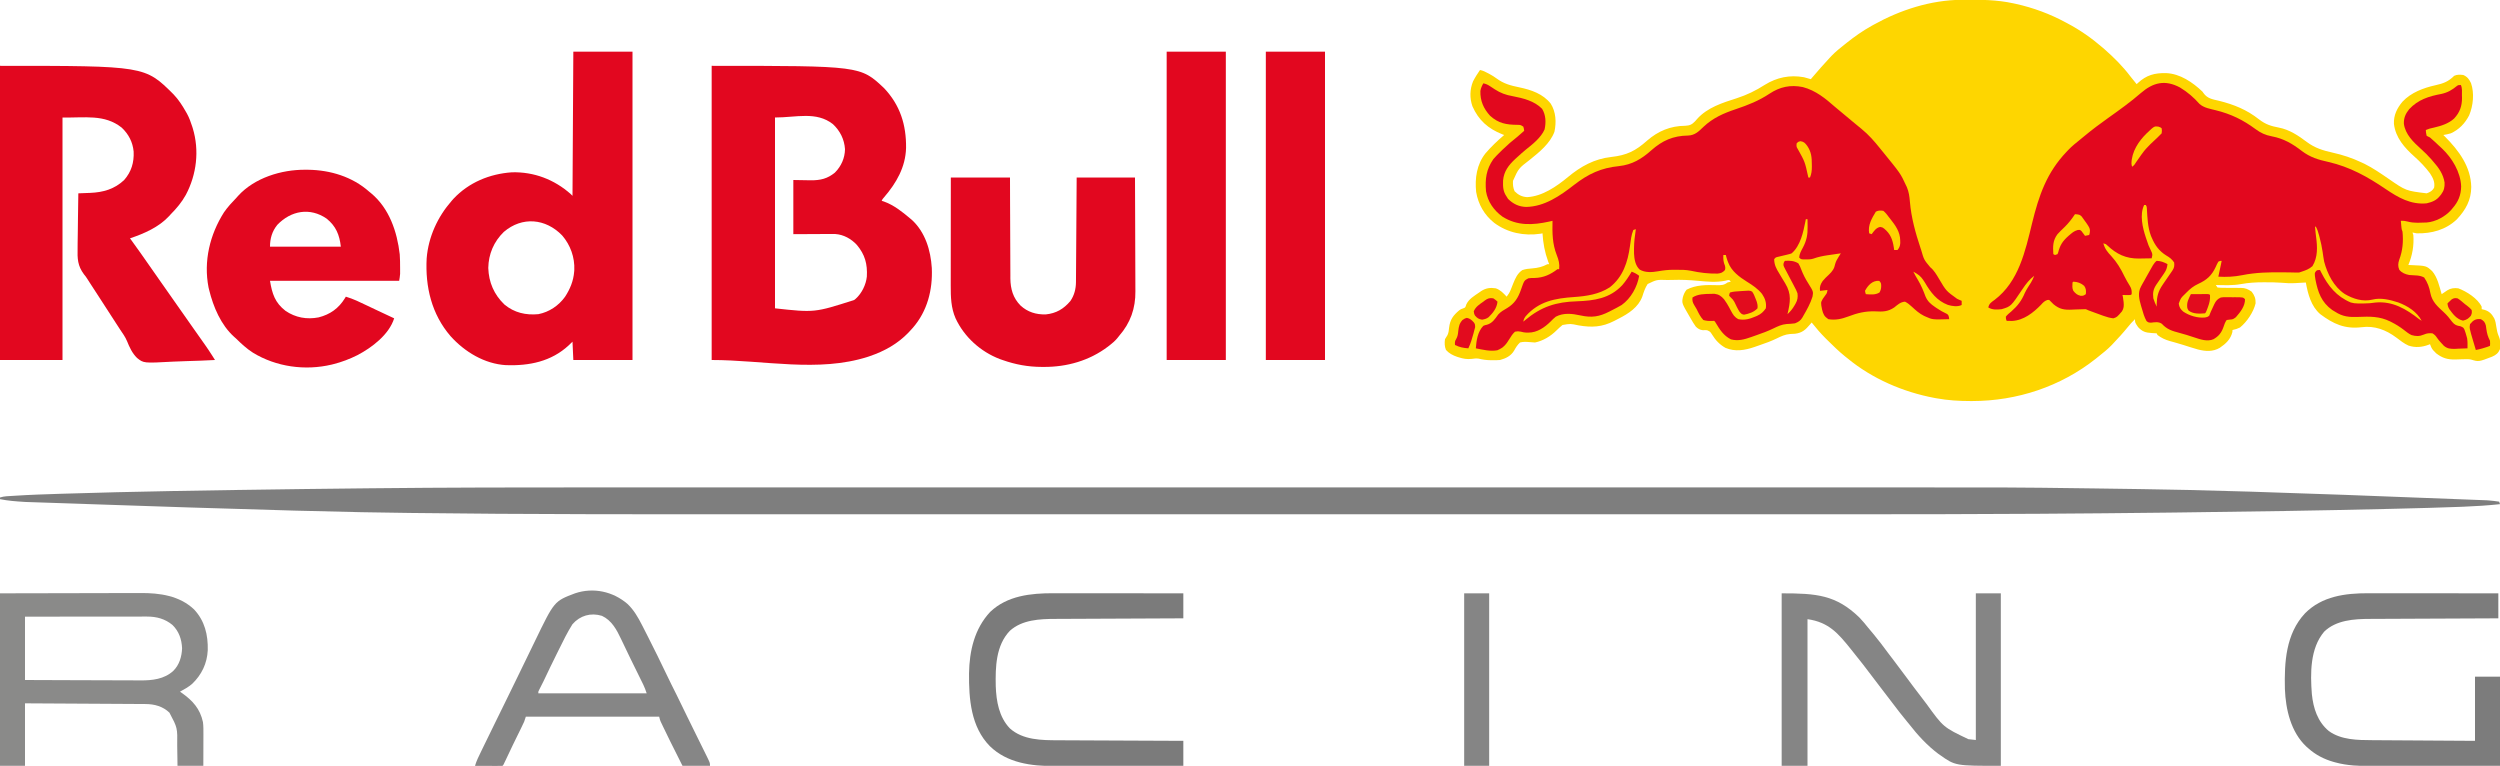 <?xml version="1.0" encoding="UTF-8"?>
<svg version="1.1" xmlns="http://www.w3.org/2000/svg" width="3000" height="919">
<path d="M0 0 C0.913 -0.01 1.827 -0.02 2.767 -0.03 C22.911 -0.201 42.456 -0.093 62.227 4.238 C63.201 4.447 64.175 4.656 65.178 4.872 C86.131 9.513 106.371 16.999 125.227 27.238 C125.87 27.578 126.513 27.918 127.175 28.268 C142.315 36.267 156.268 46.051 169.227 57.238 C170.396 58.242 170.396 58.242 171.59 59.266 C183.015 69.307 193.707 79.956 202.859 92.117 C205.23 95.243 207.695 98.242 210.227 101.238 C210.688 100.791 211.15 100.344 211.625 99.883 C222.016 90.252 231.711 87.726 245.551 87.969 C262.333 88.656 277.398 98.971 289.227 110.238 C289.62 110.809 290.014 111.379 290.419 111.967 C295.071 118.571 301.418 119.427 308.977 121.176 C327.067 125.7 342.472 131.942 357.215 143.602 C365.038 149.555 371.414 151.573 380.934 153.367 C393.524 155.775 404.356 163.021 414.441 170.645 C424.14 177.838 433.666 180.794 445.246 183.367 C457.6 186.117 468.783 189.812 480.227 195.238 C481.994 196.06 481.994 196.06 483.797 196.898 C493.79 201.895 502.953 208.242 512.158 214.541 C533.293 229.197 533.293 229.197 558.227 232.238 C562.382 230.78 565.225 229.241 567.227 225.238 C568.294 218.567 565.742 213.718 562.227 208.238 C556.686 200.854 550.528 194.399 543.649 188.262 C531.572 177.448 520.918 165.509 518.949 148.898 C518.491 138.476 522.649 130.087 529.227 122.238 C539.52 111.248 554.37 105.711 568.766 102.517 C578.254 100.399 584.219 98.214 591.227 91.238 C594.708 89.497 598.42 89.795 602.227 90.238 C607.174 92.479 609.198 95.317 611.465 100.043 C615.615 112.003 614.083 127.18 609.195 138.66 C604.308 148.237 597.059 155.783 587.227 160.238 C584.204 161.165 581.359 161.733 578.227 162.238 C578.951 162.956 579.675 163.674 580.422 164.414 C596.945 181.052 611.232 200.316 611.727 224.551 C611.652 240.377 605.114 252.043 594.414 263.488 C581.21 276.049 564.184 280.668 546.227 280.238 C544.551 279.953 542.878 279.639 541.227 279.238 C541.557 280.228 541.887 281.218 542.227 282.238 C543.185 294.556 541.09 306.89 536.227 318.238 C537.289 318.276 538.351 318.313 539.445 318.352 C557.8 319.141 557.8 319.141 564.859 325.629 C571.29 333.199 573.504 343.899 576.227 353.238 C576.841 352.817 577.456 352.395 578.09 351.961 C578.898 351.413 579.706 350.865 580.539 350.301 C581.34 349.756 582.14 349.21 582.965 348.648 C587.212 346 591.341 345.644 596.227 346.238 C606.233 350.034 619.428 358.345 624.227 368.238 C624.227 369.228 624.227 370.218 624.227 371.238 C625.278 371.486 626.33 371.733 627.414 371.988 C633.314 373.713 636.345 376.919 639.319 382.261 C640.798 385.483 641.291 388.75 641.789 392.238 C642.411 396.424 643.098 399.941 644.789 403.859 C646.981 409.012 646.893 413.733 646.227 419.238 C644.141 424.105 641.391 426.211 636.699 428.289 C620.612 434.465 620.612 434.465 611.383 431.683 C608.623 431.114 606.098 431.217 603.281 431.316 C602.121 431.342 600.961 431.368 599.766 431.395 C597.346 431.456 594.926 431.534 592.508 431.629 C583.145 431.794 576.962 429.915 569.57 424.176 C568.962 423.536 568.353 422.897 567.727 422.238 C567.097 421.599 566.468 420.96 565.82 420.301 C564.08 418.048 563.157 415.917 562.227 413.238 C561.716 413.455 561.206 413.671 560.68 413.895 C552.746 416.933 544.567 417.688 536.414 414.926 C531.046 412.522 526.563 408.906 521.893 405.387 C509.471 396.097 495.795 390.824 480.125 392.895 C459.945 395.288 446.301 389.006 430.508 377.207 C419.469 367.681 415.729 352.989 413.227 339.238 C412.367 339.292 412.367 339.292 411.489 339.346 C408.819 339.506 406.148 339.654 403.477 339.801 C402.576 339.857 401.674 339.913 400.746 339.971 C394.895 340.282 389.297 340.048 383.468 339.494 C377.23 339.002 370.981 338.998 364.727 338.988 C363.672 338.985 363.672 338.985 362.596 338.981 C353.361 338.97 344.471 339.472 335.374 341.164 C325.409 342.93 315.308 342.506 305.227 342.238 C305.887 343.228 306.547 344.218 307.227 345.238 C309.765 345.528 312.073 345.631 314.613 345.609 C316.124 345.627 317.635 345.644 319.146 345.662 C321.525 345.672 323.903 345.676 326.282 345.674 C328.58 345.678 330.878 345.705 333.176 345.734 C333.877 345.726 334.578 345.718 335.301 345.71 C340.789 345.791 343.811 347.204 348.227 350.238 C351.675 354.66 353.171 358.588 352.93 364.234 C350.46 374.785 342.513 386.482 334.227 393.238 C331.277 394.697 328.459 395.642 325.227 396.238 C325.185 397.043 325.144 397.847 325.102 398.676 C322.96 407.397 317.217 412.731 309.945 417.637 C301.693 422.498 292.813 421.931 283.711 419.592 C277.825 417.923 272.007 416.051 266.187 414.171 C263.329 413.271 260.462 412.431 257.578 411.617 C256.24 411.236 256.24 411.236 254.875 410.846 C253.21 410.374 251.543 409.91 249.873 409.456 C244.454 407.893 239.706 405.719 235.227 402.238 C234.897 401.578 234.567 400.918 234.227 400.238 C232.192 400.032 230.146 399.924 228.102 399.863 C220.859 399.403 216.942 398.174 211.914 392.738 C208.227 387.275 208.227 387.275 208.227 383.238 C204.96 386.419 201.992 389.664 199.164 393.238 C193.812 399.85 188.071 406.062 182.227 412.238 C181.269 413.259 181.269 413.259 180.293 414.301 C175.344 419.427 169.8 423.814 164.227 428.238 C162.776 429.414 162.776 429.414 161.297 430.613 C119.094 464.118 66.733 481.447 13.039 481.488 C12.246 481.489 11.452 481.49 10.634 481.49 C-3.017 481.472 -16.316 480.69 -29.773 478.238 C-30.665 478.077 -31.557 477.916 -32.476 477.75 C-70.11 470.665 -107.141 454.692 -136.773 430.238 C-137.744 429.47 -138.715 428.702 -139.715 427.91 C-147.065 421.94 -153.807 415.41 -160.523 408.738 C-161.399 407.872 -162.274 407.006 -163.176 406.114 C-169.14 400.121 -174.536 393.872 -179.773 387.238 C-180.708 388.346 -180.708 388.346 -181.662 389.475 C-187.048 395.856 -191.05 399.648 -199.648 400.723 C-201.684 400.87 -203.714 400.986 -205.754 401.059 C-211.676 401.525 -216.473 403.82 -221.735 406.39 C-228.395 409.617 -235.224 412.117 -242.235 414.466 C-244.346 415.179 -246.445 415.924 -248.545 416.67 C-260.019 420.618 -271.577 422.55 -283.18 417.688 C-290.157 413.789 -295.129 408.497 -299.273 401.738 C-301.525 398.19 -301.525 398.19 -305.215 396.527 C-307.8 396.314 -307.8 396.314 -310.246 396.496 C-313.886 396.125 -316.202 394.73 -318.773 392.238 C-321.093 389.089 -323.027 385.76 -324.961 382.363 C-325.481 381.478 -326.001 380.592 -326.537 379.68 C-335.679 364.011 -335.679 364.011 -334.336 356.934 C-333.31 353.377 -332.186 350.744 -329.836 347.863 C-318.758 341.985 -305.889 342.083 -293.691 342.453 C-288.491 342.531 -285.039 342.571 -280.773 339.238 C-278.461 338.551 -278.461 338.551 -276.773 338.238 C-277.433 337.578 -278.093 336.918 -278.773 336.238 C-280.954 336.451 -280.954 336.451 -283.461 337.113 C-294.283 339.264 -304.95 338.277 -315.836 337.238 C-326.201 336.274 -336.433 335.757 -346.84 336.147 C-348.9 336.211 -350.962 336.237 -353.023 336.235 C-365.719 335.809 -365.719 335.809 -376.615 341.068 C-379.639 345.667 -381.293 350.717 -382.949 355.932 C-387.604 368.959 -399.784 376.723 -411.473 382.638 C-413.278 383.553 -415.071 384.489 -416.863 385.428 C-431.306 392.842 -443.777 393.416 -459.586 390.676 C-469.3 388.589 -469.3 388.589 -478.773 390.238 C-481.336 392.317 -483.687 394.468 -486.022 396.793 C-493.055 403.729 -502.027 409.249 -511.773 411.238 C-513.977 411.177 -516.139 410.97 -518.332 410.752 C-522.237 410.412 -525.961 410.197 -529.773 411.238 C-532.966 414.23 -534.748 417.163 -536.828 420.953 C-540.618 427.354 -546.739 430.369 -553.773 432.238 C-556.696 432.513 -559.59 432.522 -562.523 432.488 C-563.325 432.485 -564.128 432.482 -564.954 432.479 C-569.972 432.409 -574.506 431.826 -579.379 430.598 C-582.358 430.151 -584.915 430.532 -587.898 430.926 C-593.527 431.5 -597.894 430.733 -603.211 429.051 C-603.873 428.842 -604.535 428.634 -605.217 428.419 C-610.429 426.631 -614.976 424.275 -618.648 420.113 C-620.337 415.798 -620.448 411.81 -619.773 407.238 C-618.818 405.581 -617.855 403.924 -616.777 402.344 C-615.366 399.385 -615.192 396.55 -614.836 393.301 C-613.648 383.712 -609.991 378.747 -602.695 372.617 C-600.773 371.238 -600.773 371.238 -598.023 370.301 C-595.363 369.348 -595.363 369.348 -594.273 365.738 C-591.295 359.064 -584.62 355.245 -578.773 351.238 C-577.96 350.662 -577.147 350.086 -576.309 349.492 C-570.657 345.885 -565.385 345.165 -558.773 346.238 C-553.344 348.096 -549.597 352.135 -545.773 356.238 C-543.644 353.573 -542.155 351.109 -540.906 347.938 C-540.578 347.125 -540.249 346.312 -539.91 345.475 C-539.241 343.788 -538.574 342.101 -537.91 340.412 C-535.328 334.047 -532.823 328.313 -527.012 324.359 C-522.969 322.96 -519.206 322.601 -514.961 322.301 C-508.112 321.698 -502.904 320.523 -496.773 317.238 C-496.113 317.238 -495.453 317.238 -494.773 317.238 C-495.183 316.159 -495.593 315.08 -496.016 313.969 C-500.112 302.731 -502.007 292.156 -502.773 280.238 C-503.588 280.398 -504.403 280.558 -505.242 280.723 C-525.039 283.613 -544.514 279.651 -560.66 267.711 C-572.54 258.276 -579.856 245.55 -582.398 230.551 C-584.086 214.265 -581.689 197.468 -571.242 184.31 C-564.404 176.328 -556.776 169.042 -548.773 162.238 C-549.535 161.947 -550.297 161.656 -551.082 161.355 C-567.938 154.663 -579.474 144.562 -586.871 127.742 C-590.294 118.045 -590.036 107.405 -586.129 97.926 C-583.709 93.127 -580.819 88.661 -577.773 84.238 C-574.108 84.94 -571.173 86.474 -567.898 88.238 C-567.323 88.544 -566.748 88.849 -566.155 89.164 C-563.167 90.786 -560.467 92.464 -557.723 94.492 C-549.108 100.832 -540.902 102.914 -530.47 105.073 C-516.373 108.034 -502.136 112.857 -492.898 124.613 C-486.61 134.557 -486 146.942 -488.43 158.309 C-493.507 172.272 -506.704 182.903 -517.934 191.926 C-531.474 202.299 -531.474 202.299 -538.199 217.254 C-538.402 221.948 -538.134 225.397 -536.273 229.738 C-531.892 234.12 -527.454 236.416 -521.211 236.801 C-502.947 235.857 -485.807 223.948 -472.2 212.663 C-456.736 199.848 -440.511 190.844 -420.262 188.605 C-401.741 186.553 -391.168 181.421 -377.203 168.941 C-363.952 157.471 -349.159 151.29 -331.523 151.176 C-325.944 150.871 -323.527 149.759 -319.648 145.738 C-318.856 144.835 -318.063 143.931 -317.246 143 C-304.882 129.19 -286.71 123.572 -269.602 118.082 C-257.471 114.165 -246.787 108.956 -236.023 102.051 C-221.49 93.041 -205.985 89.862 -189.016 92.914 C-186.234 93.608 -183.501 94.355 -180.773 95.238 C-180.035 94.367 -179.296 93.495 -178.535 92.598 C-171.778 84.654 -164.911 76.843 -157.773 69.238 C-156.855 68.256 -156.855 68.256 -155.918 67.254 C-150.943 62.102 -145.387 57.67 -139.773 53.238 C-139.141 52.735 -138.508 52.231 -137.856 51.712 C-128.236 44.077 -118.526 37.177 -107.773 31.238 C-107.006 30.808 -106.238 30.378 -105.447 29.935 C-73.394 12.084 -36.947 0.329 0 0 Z " fill="#FED600" transform="translate(2353.773,-0.238)"/>
<path d="M0 0 C9.06 5.459 16.488 11.923 23.5 19.812 C28.857 24.499 36.378 25.666 43.136 27.345 C61.308 31.894 75.535 38.794 90.645 49.953 C96.998 54.599 102.444 57.15 110.184 58.594 C124.424 61.261 135.046 67.559 146.345 76.292 C156.071 83.678 166.11 86.763 177.938 89.312 C203.939 95.32 224.738 106.915 246.711 121.811 C261.989 132.134 276.954 140.832 296 139 C302.536 137.477 307.805 135.429 312 130 C312.694 129.153 312.694 129.153 313.402 128.289 C316.83 123.637 317.779 119.68 317.477 113.926 C315.844 103.901 310.609 96.435 304 89 C303.309 88.189 302.618 87.378 301.906 86.543 C297.885 81.917 293.636 77.7 289.062 73.625 C279.954 65.442 270.439 56.291 268.668 43.625 C268.348 36.607 270.659 31.411 275.062 26 C285.617 14.608 298.648 10.491 313.551 7.734 C320.98 6.153 326.471 2.996 332.273 -1.828 C334 -3 334 -3 337 -3 C338.892 0.784 338.272 5.337 338.312 9.5 C338.342 10.456 338.371 11.413 338.4 12.398 C338.488 22.318 335.684 30.081 328.855 37.316 C322.168 43.384 313.316 46.126 304.688 48.125 C299.717 49.19 299.717 49.19 295 51 C295.181 54.438 295.181 54.438 296 58 C297.313 58.705 298.652 59.363 300 60 C301.971 61.673 303.869 63.357 305.75 65.125 C306.281 65.621 306.813 66.118 307.361 66.629 C308.425 67.627 309.487 68.628 310.547 69.631 C311.769 70.782 313.006 71.916 314.246 73.047 C326.597 84.677 336.781 101.623 337.375 118.75 C337.197 129.226 333.876 137.192 327 145 C326.448 145.668 325.897 146.335 325.328 147.023 C318.209 154.964 306.752 161.168 296 162 C292.979 162.145 289.962 162.216 286.938 162.25 C286.181 162.26 285.425 162.269 284.646 162.279 C280.845 162.256 277.435 161.961 273.754 160.984 C270.591 160.155 268.226 159.798 265 160 C265.141 161.605 265.288 163.209 265.438 164.812 C265.519 165.706 265.6 166.599 265.684 167.52 C265.935 170.127 265.935 170.127 267 173 C268.131 184.817 267.292 195.562 263.094 206.652 C261.649 211.074 261.318 214.371 263.125 218.688 C266.227 222.513 270.274 224.04 275 225 C278.268 225.263 281.535 225.443 284.809 225.621 C287.942 225.993 290.208 226.547 293 228 C296.921 233.651 299.348 240.077 300.477 246.867 C302.644 257.337 309.119 262.801 316.738 269.859 C320.452 273.327 323.525 277.041 326.53 281.132 C329.404 284.784 332.036 285.865 336.562 286.5 C340 288 340 288 341.301 290.395 C342.351 293.246 343.243 296.058 344 299 C344.298 300.135 344.298 300.135 344.602 301.293 C345.176 305.196 345.077 309.062 345 313 C341.167 313.205 337.336 313.328 333.5 313.438 C331.884 313.525 331.884 313.525 330.234 313.615 C324.592 313.736 320.885 313.564 316.492 309.809 C315.291 308.574 314.123 307.306 313 306 C311.782 304.596 311.782 304.596 310.539 303.164 C309.907 302.326 309.276 301.488 308.625 300.625 C306.251 297.286 306.251 297.286 303 295 C298.906 294.679 296.356 294.845 292.562 296.5 C287.233 298.744 283.266 298.654 277.75 297.062 C274.334 295.435 271.533 293.138 268.562 290.812 C263.887 287.221 259.2 284.281 253.938 281.625 C253.314 281.304 252.69 280.983 252.047 280.652 C239.468 274.51 227.762 274.729 214.109 275.288 C203.204 275.704 195.439 275.187 186 269 C184.889 268.334 183.778 267.667 182.633 266.98 C169.645 257.694 165.476 245.616 162.516 230.418 C161.376 222.862 161.376 222.862 163.312 220.188 C165 219 165 219 168 219 C168.485 219.967 168.969 220.934 169.469 221.93 C177.787 238.216 187.709 250.768 205 258 C207.83 258.838 210.353 259.128 213.301 259.133 C214.52 259.135 214.52 259.135 215.764 259.137 C216.605 259.133 217.446 259.129 218.312 259.125 C219.142 259.129 219.972 259.133 220.826 259.137 C225.652 259.129 230.222 258.755 235 258 C255.443 256.249 271.523 265.938 287 278 C287.99 278.66 288.98 279.32 290 280 C284.358 269.047 272.931 261.978 261.652 257.844 C252.007 254.775 241.114 251.96 231.012 254.5 C219.26 257.421 207.773 253.611 197.664 247.773 C184.515 239.021 176.965 223.941 173 209 C172.261 205.156 171.706 201.289 171.165 197.413 C170.295 191.349 169.008 185.483 167.438 179.562 C167.227 178.764 167.017 177.965 166.801 177.142 C165.826 173.569 164.869 170.229 163 167 C162.67 167 162.34 167 162 167 C162.145 168.479 162.291 169.958 162.438 171.438 C162.528 172.36 162.618 173.283 162.711 174.234 C162.882 175.872 163.069 177.509 163.289 179.141 C164.915 191.311 165.511 203.618 158.938 214.375 C155.025 217.872 150.933 219.37 146 221 C145.01 221.33 144.02 221.66 143 222 C141.578 222.062 140.153 222.067 138.729 222.034 C137.864 222.018 136.999 222.002 136.108 221.986 C135.169 221.965 134.229 221.944 133.262 221.922 C131.238 221.891 129.214 221.862 127.19 221.834 C126.128 221.819 125.066 221.805 123.972 221.79 C107.149 221.586 91.151 221.907 74.635 225.211 C64.974 227.142 55.819 227.556 46 227 C46.131 226.415 46.263 225.83 46.398 225.227 C47.349 220.971 48.281 216.716 49.125 212.438 C49.293 211.591 49.46 210.744 49.633 209.871 C49.754 209.254 49.875 208.636 50 208 C48.083 207.995 48.083 207.995 46 209 C44.75 211.193 43.74 213.259 42.75 215.562 C37.97 225.75 32.134 230.963 21.832 235.676 C16.17 238.323 12.199 241.511 7.875 245.938 C7.35 246.463 6.826 246.988 6.285 247.529 C0.92 252.671 0.92 252.671 -1.5 259.375 C-0.889 263.806 0.651 266.19 4 269 C11.302 273.89 21.257 276.874 30 276 C32.812 275.46 32.812 275.46 35 274 C35.716 272.354 36.371 270.681 37 269 C38.077 266.607 39.175 264.239 40.312 261.875 C40.737 260.945 40.737 260.945 41.17 259.996 C43.178 255.855 44.874 253.97 49 252 C52.014 251.628 52.014 251.628 55.324 251.637 C56.517 251.637 57.71 251.638 58.939 251.639 C60.176 251.655 61.413 251.671 62.688 251.688 C63.936 251.684 65.184 251.681 66.471 251.678 C75.733 251.733 75.733 251.733 78 254 C78.178 262.362 72.374 269.569 67.062 275.625 C63.985 278.012 63.413 278.277 59.812 278.5 C58.554 278.665 57.296 278.83 56 279 C54.076 281.68 53.234 284.306 52.188 287.41 C49.659 294.395 46.628 298.332 40.174 302.052 C32.781 305.275 24.335 302.272 17.125 299.875 C15.105 299.224 13.084 298.574 11.062 297.926 C10.053 297.599 9.044 297.273 8.004 296.936 C5.142 296.044 2.273 295.244 -0.625 294.48 C-9.437 292.123 -15.449 290.431 -21.785 283.551 C-25.762 280.766 -30.223 281.691 -34.863 282.207 C-38 282 -38 282 -40.184 280.246 C-42.855 275.471 -44.266 270.498 -45.75 265.25 C-46.066 264.203 -46.382 263.157 -46.707 262.078 C-49.024 254.054 -50.953 246.431 -46.75 238.75 C-45.944 237.259 -45.944 237.259 -45.121 235.738 C-44.415 234.492 -43.708 233.246 -43 232 C-42.012 230.223 -41.023 228.445 -40.035 226.668 C-38.963 224.757 -37.889 222.847 -36.812 220.938 C-36.289 220.008 -35.766 219.079 -35.228 218.122 C-34.475 216.807 -34.475 216.807 -33.707 215.465 C-33.258 214.677 -32.809 213.889 -32.347 213.078 C-31.034 211.052 -29.896 209.496 -28 208 C-23 208.189 -19.334 209.569 -15 212 C-15.512 216.483 -16.531 219.335 -19.09 223.039 C-19.709 223.949 -20.329 224.859 -20.967 225.797 C-21.942 227.197 -21.942 227.197 -22.938 228.625 C-24.219 230.491 -25.499 232.358 -26.777 234.227 C-27.347 235.047 -27.917 235.868 -28.504 236.713 C-32.117 242.234 -32.801 246.442 -32 253 C-30.918 256.463 -29.56 259.727 -28 263 C-27.997 262.045 -27.995 261.09 -27.992 260.105 C-27.714 250.818 -26.317 244.817 -21 237 C-20.492 236.245 -19.984 235.49 -19.46 234.712 C-16.089 229.709 -12.673 224.738 -9.212 219.797 C-6.903 216.373 -6.594 214.144 -7 210 C-9.622 206.128 -12.28 203.986 -16.312 201.688 C-25.164 196.219 -29.956 189.491 -34 180 C-34.298 179.304 -34.596 178.608 -34.902 177.891 C-38.751 167.705 -39.105 156.279 -39.754 145.512 C-39.848 143.005 -39.848 143.005 -41 141 C-41.66 141 -42.32 141 -43 141 C-48.677 152.513 -44.841 168.383 -41 180 C-37.956 189.326 -37.956 189.326 -33.758 198.141 C-32.722 200.682 -33.398 202.377 -34 205 C-37.937 205.088 -41.874 205.141 -45.812 205.188 C-46.913 205.213 -48.013 205.238 -49.146 205.264 C-64.873 205.403 -75.982 200.118 -87.344 189.383 C-89.063 187.776 -89.063 187.776 -92 187 C-90.156 193.638 -87.085 197.393 -82.402 202.379 C-75.685 209.707 -70.945 217.704 -66.672 226.613 C-64.71 230.588 -62.496 234.344 -60.164 238.109 C-58.006 241.614 -57.824 243.867 -58 248 C-59 249 -59 249 -61.285 249.098 C-62.66 249.08 -62.66 249.08 -64.062 249.062 C-64.982 249.053 -65.901 249.044 -66.848 249.035 C-67.558 249.024 -68.268 249.012 -69 249 C-68.835 249.763 -68.67 250.526 -68.5 251.312 C-68.335 252.529 -68.17 253.746 -68 255 C-67.885 255.835 -67.771 256.671 -67.652 257.531 C-67.315 261.896 -67.285 264.852 -69.645 268.641 C-75.681 275.584 -75.681 275.584 -80 277 C-84.226 276.495 -87.994 275.422 -91.984 273.969 C-93.084 273.57 -94.184 273.172 -95.316 272.762 C-96.449 272.345 -97.583 271.929 -98.75 271.5 C-99.899 271.084 -101.047 270.667 -102.23 270.238 C-110.658 267.171 -110.658 267.171 -113 266 C-115.125 266.01 -117.249 266.082 -119.371 266.184 C-121.369 266.244 -123.366 266.305 -125.364 266.364 C-126.731 266.412 -128.097 266.474 -129.463 266.549 C-138.843 267.043 -144.539 266.11 -151.848 260.028 C-153.149 258.801 -154.425 257.545 -155.645 256.238 C-156.989 254.727 -156.989 254.727 -159.398 255.027 C-162.712 256.266 -164.244 257.955 -166.625 260.562 C-175.865 270.174 -187.636 279.468 -201.504 280.117 C-203.674 280.124 -205.832 280.09 -208 280 C-208.91 277.891 -208.91 277.891 -209 275 C-207.139 272.559 -204.788 270.707 -202.438 268.75 C-194.89 262.11 -190.068 255.832 -186.203 246.531 C-184.116 242.139 -181.422 238.105 -178.805 234.016 C-177.226 231.377 -176.037 228.886 -175 226 C-180.916 230.604 -184.808 235.592 -188.938 241.812 C-202.919 262.73 -202.919 262.73 -214 266 C-219.708 266.662 -224.932 266.99 -230 264 C-229.173 259.231 -226.165 257.523 -222.438 254.812 C-193.483 232.809 -185.682 196.442 -177.5 162.875 C-169.31 129.409 -159.941 102.113 -136 77 C-135.384 76.343 -134.768 75.685 -134.133 75.008 C-129.654 70.357 -124.679 66.361 -119.646 62.329 C-117.874 60.898 -116.12 59.447 -114.367 57.992 C-105.279 50.475 -95.913 43.463 -86.3 36.634 C-72.806 27.048 -59.373 17.431 -46.864 6.572 C-32.225 -6.067 -17.894 -9.606 0 0 Z " fill="#E2071E" transform="translate(2616,105)"/>
<path d="M0 0 C2.961 0.607 5.091 1.519 7.609 3.18 C8.282 3.614 8.955 4.049 9.648 4.496 C11.035 5.406 12.42 6.317 13.805 7.23 C20.636 11.633 27.033 14.006 35.062 15.375 C47.655 17.796 61.276 21.108 70.5 30.562 C75.07 37.989 75.334 46.91 73.488 55.336 C69.285 65.055 59.121 73.132 51.035 79.52 C47.296 82.575 43.734 85.787 40.188 89.062 C39.565 89.628 38.943 90.194 38.302 90.777 C30.333 98.197 24.651 105.546 23.684 116.625 C23.455 124.045 23.617 129.869 28 136 C28.536 136.866 29.073 137.732 29.625 138.625 C35.727 144.727 42.743 148.087 51.312 148.312 C73.318 148.019 92.236 134.888 108.93 121.863 C125.993 108.651 141.264 101.46 162.893 99.32 C178.574 97.561 189.837 90.832 201.438 80.5 C214.719 68.684 227.831 62.892 245.674 62.658 C253.947 62.342 258.509 57.692 264.188 52.188 C275.701 41.369 288.41 35.864 303.215 30.906 C317.779 26.022 330.658 20.9 343.496 12.388 C355.892 4.194 368.536 1.47 383.331 4.473 C398.921 8.575 410.479 18.151 422.355 28.573 C424.716 30.621 427.135 32.594 429.562 34.562 C434.146 38.284 438.658 42.081 443.153 45.908 C446.663 48.89 450.222 51.802 453.812 54.688 C462.313 61.638 469.164 69.433 476 78 C476.926 79.136 477.853 80.272 478.781 81.406 C500.7 108.318 500.7 108.318 507 122 C507.385 122.794 507.771 123.588 508.168 124.406 C510.657 130.228 511.374 135.762 511.875 142 C513.49 161.258 518.601 179.613 524.688 197.875 C525.047 198.958 525.047 198.958 525.414 200.063 C528.755 211.658 528.755 211.658 536.254 220.637 C541.015 224.55 543.806 229.575 546.938 234.812 C555.356 249.087 555.356 249.087 568.5 258.562 C570.062 259.276 570.062 259.276 571.656 260.004 C572.43 260.333 573.203 260.661 574 261 C574 262.65 574 264.3 574 266 C569.122 268.439 562.505 267.392 557.438 265.875 C544.296 260.877 536.737 250.781 529.859 239.016 C527.037 234.438 524.43 230.918 519.75 228.188 C518.69 227.559 518.69 227.559 517.609 226.918 C517.078 226.615 516.547 226.312 516 226 C517.703 229.571 519.727 232.914 521.75 236.312 C525.413 242.565 528.109 248.918 530.578 255.723 C533.184 261.729 536.83 264.864 542.188 268.5 C542.758 268.891 543.328 269.282 543.915 269.685 C547.918 272.391 552.003 274.717 556.391 276.734 C558 278 558 278 558.734 280.641 C558.866 281.809 558.866 281.809 559 283 C539.004 283.588 539.004 283.588 531 280 C530.259 279.671 529.518 279.343 528.754 279.004 C523.155 276.199 518.859 272.335 514.289 268.098 C511.598 265.632 509.251 263.663 506 262 C500.491 262.405 497.195 265.682 493.012 268.992 C485.341 274.106 479.291 274.134 470.25 273.625 C458.485 273.24 448.816 275.593 437.868 279.799 C430.009 282.742 422.408 284.496 414 283 C409.119 279.745 407.908 277.111 406.516 271.582 C404.824 263.111 404.824 263.111 407.312 258.645 C408.365 257.094 409.455 255.569 410.59 254.078 C412.284 251.837 412.284 251.837 413 248 C410.03 248.33 407.06 248.66 404 249 C403.384 244.068 404.525 241.26 407.168 237.262 C409.43 234.469 412.011 232.079 414.625 229.625 C418.84 225.635 421.145 222.4 422.254 216.645 C423.108 213.617 424.412 211.357 426.074 208.691 C426.62 207.808 427.167 206.924 427.729 206.014 C428.149 205.349 428.568 204.685 429 204 C424.852 204.591 420.707 205.2 416.562 205.812 C414.815 206.061 414.815 206.061 413.033 206.314 C407.082 207.203 401.617 208.336 395.964 210.387 C392.981 211.318 390.17 211.361 387.062 211.312 C385.96 211.309 384.858 211.305 383.723 211.301 C381 211 381 211 379 209 C379.321 204.595 381.387 201.009 383.438 197.188 C387.955 188.691 389.317 181.615 389.125 172 C389.111 170.695 389.111 170.695 389.098 169.363 C389.074 167.242 389.038 165.121 389 163 C388.34 163 387.68 163 387 163 C386.841 163.848 386.683 164.696 386.52 165.57 C383.918 178.649 380.568 194.852 370 204 C367.947 204.768 367.947 204.768 365.621 205.316 C364.783 205.523 363.944 205.73 363.08 205.943 C362.208 206.148 361.336 206.352 360.438 206.562 C358.706 206.974 356.975 207.392 355.246 207.816 C354.48 207.996 353.713 208.176 352.924 208.362 C350.791 208.91 350.791 208.91 349 211 C349.106 217.911 351.542 222.404 355.125 228.188 C356.124 229.868 357.123 231.549 358.121 233.23 C359.474 235.48 360.832 237.726 362.204 239.963 C370.168 253.033 368.219 262.801 365 277 C368.352 273.825 370.95 270.814 373.25 266.812 C373.75 265.953 374.25 265.093 374.766 264.207 C377.083 260.063 377.568 256.726 377 252 C376.041 249.14 374.684 246.568 373.246 243.922 C372.866 243.188 372.487 242.454 372.095 241.698 C370.891 239.374 369.667 237.061 368.438 234.75 C367.206 232.424 365.98 230.096 364.769 227.759 C364.017 226.31 363.254 224.868 362.479 223.432 C359.918 218.508 359.918 218.508 360.347 215.847 C361 214 361 214 362 213 C367.83 212.591 372.877 212.919 378 216 C379.57 218.569 380.491 220.473 381.438 223.25 C383.735 229.251 386.4 234.535 389.875 239.938 C396.091 249.951 396.091 249.951 395 256 C392.487 264.149 388.268 271.653 384 279 C383.651 279.632 383.301 280.263 382.941 280.914 C380.596 284.865 378.194 286.27 374 288 C370.672 288.427 367.417 288.702 364.068 288.82 C358.122 289.286 353.303 291.57 348.019 294.152 C341.429 297.35 334.67 299.854 327.746 302.228 C325.665 302.945 323.593 303.688 321.521 304.432 C313.269 307.327 305.778 309.539 297.082 307.223 C288.327 302.747 283.89 295.784 278.945 287.531 C278.088 286.012 278.088 286.012 277 285 C276.122 285.046 275.244 285.093 274.34 285.141 C270.557 285.262 267.635 285.095 264 284 C260.375 280.117 258.282 275.736 256 271 C255.009 269.328 254.01 267.661 253 266 C251.149 262.883 250.521 260.642 251 257 C257.448 252.701 265.745 252.78 273.312 252.625 C274.629 252.597 275.945 252.568 277.301 252.539 C282.53 253.191 285.482 255.255 288.906 259.191 C289.432 259.974 289.958 260.756 290.5 261.562 C291.087 262.434 291.673 263.305 292.277 264.203 C294.01 267.016 295.544 269.879 297.062 272.812 C299.609 277.506 301.239 280.443 306 283 C313.397 284.593 319.668 282.748 326.438 279.875 C327.112 279.592 327.786 279.31 328.48 279.019 C333.262 276.812 335.992 274.338 339 270 C339.973 263.431 338.064 258.014 334.395 252.656 C329.224 246.335 323.176 242.296 316.321 238.049 C307.132 232.323 297.767 225.38 293.812 214.938 C293.489 214.101 293.165 213.264 292.832 212.402 C292.097 210.28 291.5 208.188 291 206 C290.01 206 289.02 206 288 206 C287.828 211.061 287.977 214.323 290 219 C290.5 221.562 290.5 221.562 290 224 C287.134 227.118 285.255 227.865 281.047 228.316 C270.401 228.499 259.672 227.275 249.289 224.945 C243.394 223.744 237.623 223.706 231.625 223.75 C230.578 223.742 229.532 223.735 228.453 223.727 C222.022 223.742 215.975 224.381 209.652 225.537 C202.336 226.814 194.186 227.367 187.586 223.469 C182.45 218.712 181.14 211.039 180.832 204.355 C180.817 202.966 180.811 201.577 180.812 200.188 C180.812 199.453 180.811 198.718 180.811 197.961 C180.883 190.22 181.848 182.645 183 175 C182.01 175.33 181.02 175.66 180 176 C177.489 182.011 176.852 188.817 175.977 195.236 C173.348 214.471 167.644 232.286 151.727 244.785 C138.963 253.075 123.975 255.394 109.09 256.418 C86.18 258.002 66.672 261.426 50.781 279.527 C49.133 281.816 48.407 283.25 48 286 C48.666 285.432 49.333 284.863 50.02 284.277 C69.491 267.965 87.265 262.319 112.25 261.562 C133.163 260.786 151.643 258.258 166.688 242.25 C171.054 237.199 174.607 231.739 178 226 C181.441 227.312 184.135 228.666 187 231 C184.692 244.386 177.129 258.044 166 266 C162.207 268.252 158.311 270.262 154.375 272.25 C153.351 272.779 152.328 273.307 151.273 273.852 C139.118 280.087 130.139 281.504 116.5 278.5 C106.537 276.323 96.318 275.115 87 280 C84.715 281.754 82.75 283.744 80.75 285.812 C73.484 292.94 64.594 299.157 54.062 299.125 C52.781 299.129 52.781 299.129 51.473 299.133 C49.158 299.008 47.226 298.609 45 298 C41.542 297.417 41.542 297.417 38 298 C35.111 300.673 33.392 303.358 31.348 306.707 C27.237 313.427 24.248 317.251 16.812 320.312 C8.228 321.861 -0.548 319.684 -9 318 C-8.362 308.594 -6.799 297.985 0 291 C2.113 290.137 2.113 290.137 4.312 289.688 C10.855 287.804 13.968 282.851 17.773 277.512 C20.866 274.023 24.611 271.953 28.604 269.658 C37.45 264.304 41.8 257.367 45.125 247.75 C49.013 236.59 49.013 236.59 54 234 C57.566 233.566 57.566 233.566 61.562 233.562 C72.346 233.261 80.475 229.486 89 223 C89.66 223 90.32 223 91 223 C91.678 216.673 90.463 211.988 88.125 206.125 C82.718 192.361 82.748 179.668 83 165 C81.095 165.433 81.095 165.433 79.152 165.875 C59.397 170.207 40.861 171.262 23 160 C12.755 152.631 5.344 142.218 3.211 129.535 C1.983 114.776 3.46 103.409 12 91 C14.726 87.794 17.663 84.86 20.688 81.938 C21.483 81.155 22.279 80.373 23.099 79.567 C28.813 74.006 34.72 68.911 41 64 C43.695 61.698 46.354 59.358 49 57 C48.73 54.563 48.73 54.563 48 52 C44.89 49.926 44.266 49.765 40.754 49.797 C27.583 49.685 18.329 48.09 8.188 39 C0.184 30.281 -3.843 20.994 -3.539 9.156 C-2.941 5.656 -1.735 3.081 0 0 Z " fill="#E2081E" transform="translate(1780,100)"/>
<path d="M0 0 C15.294 0.002 30.589 0.002 45.883 0 C46.999 0 48.115 0 49.265 -0 C53.813 -0.001 58.362 -0.001 62.91 -0.002 C104.869 -0.007 146.828 -0.007 188.787 -0.005 C229.169 -0.002 269.551 -0.001 309.933 -0.002 C312.487 -0.002 315.042 -0.002 317.596 -0.002 C327.866 -0.003 338.136 -0.003 348.406 -0.003 C377.099 -0.004 405.791 -0.005 434.484 -0.005 C436.442 -0.005 436.442 -0.005 438.44 -0.005 C479.929 -0.006 521.418 -0.004 562.907 -0.002 C563.913 -0.002 563.913 -0.002 564.94 -0.002 C587.401 -0.001 609.862 0 632.323 0.002 C700.232 0.005 768.141 0.007 889.462 0.001 C911.94 0 934.418 -0.001 956.896 -0.002 C957.567 -0.002 958.239 -0.002 958.931 -0.002 C1001.077 -0.005 1043.224 -0.006 1085.371 -0.005 C1087.327 -0.005 1087.327 -0.005 1089.323 -0.005 C1117.975 -0.005 1146.627 -0.004 1175.278 -0.003 C1185.532 -0.003 1195.786 -0.003 1206.041 -0.002 C1208.591 -0.002 1211.141 -0.002 1213.691 -0.002 C1254.058 -0.001 1294.425 -0.002 1334.792 -0.005 C1376.63 -0.008 1418.467 -0.007 1460.305 -0.001 C1464.828 -0.001 1469.351 -0 1473.874 0 C1474.984 0 1476.094 0.001 1477.237 0.001 C1492.471 0.002 1507.704 0.002 1522.937 -0 C1695.461 -0.028 1695.461 -0.028 1777.486 1.069 C1782.232 1.133 1786.978 1.193 1791.724 1.252 C1809.32 1.474 1826.914 1.724 1844.509 2.007 C1846.469 2.038 1848.429 2.069 1850.389 2.1 C1917.792 3.171 1985.193 4.519 2262.391 15.483 C2263.438 15.56 2263.438 15.56 2264.505 15.638 C2268.772 15.967 2272.968 16.487 2277.196 17.132 C2277.691 18.617 2277.691 18.617 2278.196 20.132 C2263.767 21.651 2249.393 22.624 2234.895 23.163 C2232.765 23.246 2230.635 23.329 2228.505 23.412 C2204.283 24.336 2180.052 24.958 2155.82 25.54 C2151.913 25.634 2148.007 25.729 2144.101 25.824 C2060.613 27.852 1977.115 29.093 1893.609 30.098 C1888.578 30.158 1883.547 30.22 1878.516 30.283 C1827.773 30.912 1777.028 31.317 1726.282 31.653 C1725.445 31.658 1724.608 31.664 1723.745 31.669 C1644.96 32.19 1566.177 32.277 1487.39 32.263 C1473.534 32.261 1459.678 32.261 1445.823 32.263 C1444.296 32.263 1444.296 32.263 1442.739 32.263 C1438.59 32.264 1434.442 32.265 1430.293 32.265 C1392.197 32.27 1354.1 32.271 1316.004 32.268 C1279.355 32.265 1242.707 32.264 1206.059 32.265 C1203.731 32.266 1201.404 32.266 1199.077 32.266 C1189.718 32.266 1180.36 32.266 1171.001 32.267 C1144.861 32.268 1118.722 32.268 1092.582 32.268 C1090.798 32.268 1090.798 32.268 1088.978 32.269 C1051.244 32.269 1013.51 32.268 975.776 32.266 C973.947 32.266 973.947 32.266 972.082 32.265 C952.302 32.264 932.523 32.263 912.743 32.262 C834.327 32.257 755.911 32.257 677.496 32.262 C657.711 32.263 637.927 32.264 618.143 32.266 C616.924 32.266 615.705 32.266 614.449 32.266 C576.734 32.268 539.02 32.269 501.306 32.268 C499.524 32.268 499.524 32.268 497.706 32.268 C471.599 32.268 445.492 32.267 419.385 32.267 C410.04 32.266 400.695 32.266 391.349 32.266 C389.025 32.266 386.702 32.265 384.378 32.265 C347.757 32.264 311.136 32.265 274.515 32.268 C236.512 32.271 198.51 32.27 160.508 32.265 C156.38 32.264 152.252 32.264 148.124 32.263 C147.111 32.263 146.099 32.263 145.055 32.263 C131.271 32.261 117.487 32.261 103.703 32.264 C28.584 32.277 -46.533 32.215 -121.651 31.694 C-123.901 31.679 -126.151 31.663 -128.401 31.648 C-161.632 31.42 -194.861 31.106 -228.089 30.693 C-229.171 30.68 -229.171 30.68 -230.274 30.666 C-301.717 29.778 -373.155 28.485 -689.804 17.569 C-691.25 17.482 -691.25 17.482 -692.725 17.393 C-702.522 16.791 -712.16 16.073 -721.804 14.132 C-721.804 13.472 -721.804 12.812 -721.804 12.132 C-716.728 10.44 -711.382 10.504 -706.066 10.159 C-705.079 10.094 -705.079 10.094 -704.072 10.029 C-685.936 8.854 -667.78 8.261 -649.616 7.694 C-648.169 7.648 -648.169 7.648 -646.692 7.602 C-560.819 4.882 -474.892 3.553 -361.548 2.037 C-358.585 1.999 -355.622 1.961 -352.659 1.922 C-332.289 1.659 -311.919 1.433 -291.548 1.223 C-286.697 1.173 -281.845 1.122 -276.994 1.069 C-186.768 0.094 -96.548 -0.015 0 0 Z " fill="#7E7E7E" transform="translate(721.804,584.868)"/>
<path d="M0 0 C178.438 0 178.438 0 206.855 26.73 C226.158 47.158 233.603 70.753 233.277 98.57 C232.599 121.579 221.691 140.515 207.004 157.602 C204.994 159.82 204.994 159.82 204 162 C205.284 162.389 205.284 162.389 206.594 162.785 C218.438 167.009 228.495 174.98 238 183 C238.687 183.571 239.374 184.142 240.082 184.73 C256.289 199.496 262.835 221.413 264.164 242.617 C265.317 268.788 258.864 294.265 241.402 314.383 C240.61 315.246 239.817 316.11 239 317 C238.156 317.926 237.311 318.851 236.441 319.805 C223.42 333.45 207.47 342.339 189.75 348.375 C188.706 348.733 188.706 348.733 187.642 349.098 C128.096 368.285 62.561 353 0 353 C0 236.51 0 120.02 0 0 Z M76 62 C76 137.57 76 213.14 76 291 C123.549 296.196 123.549 296.196 171 281 C171.625 280.499 172.25 279.997 172.895 279.48 C180.152 272.982 185.192 262.616 186.219 252.936 C187.034 237.817 184.049 226.593 174.188 214.84 C167.457 207.58 158.347 202.481 148.327 201.825 C145.124 201.769 141.926 201.775 138.723 201.805 C137.688 201.807 136.653 201.809 135.587 201.811 C131.745 201.821 127.904 201.849 124.062 201.875 C115.462 201.916 106.861 201.958 98 202 C98 180.55 98 159.1 98 137 C113.875 137.25 113.875 137.25 118.82 137.36 C130.313 137.448 138.868 135.548 147.891 128.125 C155.495 120.464 159.813 110.77 160 100 C159.201 88.173 154.073 77.968 145.445 69.91 C125.483 54.316 101.486 62 76 62 Z " fill="#E2071F" transform="translate(854,79)"/>
<path d="M0 0 C173.893 0 173.893 0 208.344 34.336 C214.287 40.625 218.751 47.482 223 55 C223.473 55.821 223.946 56.642 224.434 57.488 C227.112 62.453 228.978 67.579 230.688 72.938 C230.89 73.57 231.093 74.202 231.302 74.853 C239.414 101.531 235.997 130.381 223 154.844 C218.082 163.677 212.08 170.835 205 178 C204.357 178.715 203.714 179.431 203.051 180.168 C190.735 193.552 172.932 201.333 156 207 C157.129 208.549 157.129 208.549 158.281 210.129 C165.346 219.849 172.274 229.656 179.121 239.531 C183.098 245.267 187.092 250.99 191.125 256.688 C198.387 266.951 205.587 277.258 212.791 287.562 C218.845 296.219 224.903 304.873 231 313.5 C232.472 315.585 233.944 317.67 235.416 319.755 C236.533 321.338 237.65 322.92 238.768 324.503 C240.619 327.125 242.466 329.75 244.312 332.375 C244.875 333.171 245.438 333.967 246.018 334.787 C249.02 339.063 251.911 343.389 254.708 347.803 C255.327 348.78 255.947 349.758 256.586 350.764 C257.052 351.502 257.519 352.24 258 353 C246.562 353.606 235.128 354.066 223.677 354.347 C218.357 354.482 213.048 354.665 207.735 354.961 C172.361 356.887 172.361 356.887 164.454 350.534 C158.664 344.874 155.391 337.697 152.407 330.264 C150.245 325.247 147.225 320.912 144.125 316.438 C143.073 314.829 142.026 313.217 140.984 311.602 C140.237 310.45 140.237 310.45 139.475 309.274 C134.866 302.166 130.266 295.051 125.666 287.937 C124.319 285.853 122.972 283.77 121.625 281.688 C121.178 280.996 120.73 280.304 120.27 279.592 C116.142 273.213 112.001 266.844 107.854 260.477 C106.846 258.928 105.849 257.37 104.864 255.805 C103.013 252.934 103.013 252.934 100.736 250.145 C93.085 239.884 92.793 231.323 93.121 218.82 C93.138 216.912 93.151 215.004 93.16 213.096 C93.194 208.12 93.282 203.147 93.382 198.172 C93.475 193.077 93.515 187.982 93.561 182.887 C93.657 172.923 93.81 162.962 94 153 C94.658 152.976 95.317 152.953 95.995 152.928 C99.011 152.816 102.027 152.697 105.043 152.578 C106.079 152.541 107.114 152.504 108.182 152.465 C123.737 151.835 137.452 147.99 149 137 C157.701 127.096 160.973 115.929 160.375 102.895 C159.278 91.497 154.38 82.047 146.055 74.156 C125.331 57.712 101.63 62.567 75 62 C75 158.03 75 254.06 75 353 C50.25 353 25.5 353 0 353 C0 236.51 0 120.02 0 0 Z " fill="#E2071F" transform="translate(0,79)"/>
<path d="M0 0 C23.43 0 46.86 0 71 0 C71 122.1 71 244.2 71 370 C47.57 370 24.14 370 0 370 C-0.33 362.74 -0.66 355.48 -1 348 C-2.506 349.464 -4.011 350.929 -5.562 352.438 C-26.581 371.856 -52.927 377.125 -80.745 376.191 C-106.547 374.677 -130.351 360.299 -147.366 341.356 C-170.101 314.971 -177.834 282.118 -176 248 C-173.944 222.338 -162.886 198.238 -146 179 C-145.285 178.184 -144.569 177.368 -143.832 176.527 C-125.38 156.898 -100.416 146.644 -73.828 144.777 C-47.324 144.004 -22.664 153.448 -3 171 C-2.34 171.66 -1.68 172.32 -1 173 C-0.505 87.365 -0.505 87.365 0 0 Z M-83.438 216.312 C-95.427 227.968 -101.754 242.829 -102.066 259.559 C-101.473 276.834 -95.155 291.49 -82.688 303.438 C-70.781 313.3 -57.093 316.388 -42 315 C-29.03 312.502 -17.582 304.781 -9.938 294.125 C-3.909 284.905 0.148 275.076 1 264 C1.052 263.376 1.103 262.752 1.156 262.109 C1.834 246.857 -3.492 231.991 -13.438 220.5 C-33.231 200.106 -61.414 197.464 -83.438 216.312 Z " fill="#E2071F" transform="translate(688,62)"/>
<path d="M0 0 C1.176 0.006 2.352 0.011 3.564 0.017 C30.198 0.385 56.636 8.37 76.812 26.312 C77.555 26.913 78.297 27.514 79.062 28.133 C100.895 46.251 110.351 74.202 113.5 101.562 C113.9 106.909 113.913 112.266 113.938 117.625 C113.945 118.916 113.945 118.916 113.952 120.233 C113.95 121.06 113.948 121.887 113.945 122.738 C113.944 123.475 113.943 124.211 113.942 124.97 C113.787 127.772 113.274 130.544 112.812 133.312 C61.663 133.312 10.512 133.312 -42.188 133.312 C-39.592 148.886 -36.241 159.534 -23.512 169.383 C-11.557 177.465 1.851 179.906 16.062 177.188 C29.833 173.745 40.29 166.359 47.729 154.126 C48.087 153.528 48.444 152.929 48.812 152.312 C57.788 154.946 66.023 159.041 74.438 163.062 C75.907 163.761 77.377 164.459 78.848 165.156 C81.027 166.19 83.207 167.225 85.386 168.262 C92.51 171.651 99.658 174.987 106.812 178.312 C100.625 197.866 80.201 213.368 62.648 222.527 C53.381 227.172 43.869 230.8 33.812 233.312 C33.164 233.476 32.515 233.64 31.846 233.809 C0.034 241.392 -34.712 236.617 -62.625 219.562 C-70.292 214.665 -76.736 208.683 -83.188 202.312 C-84.257 201.369 -84.257 201.369 -85.348 200.406 C-101.136 186.141 -110.225 164.559 -115.188 144.312 C-115.435 143.306 -115.683 142.299 -115.938 141.262 C-122.08 109.736 -114.387 77.801 -97.375 51.062 C-92.897 44.584 -87.633 38.973 -82.188 33.312 C-81.628 32.678 -81.069 32.044 -80.492 31.391 C-60.706 9.637 -28.467 -0.145 0 0 Z M-33.398 66.105 C-39.657 73.826 -42.188 82.493 -42.188 92.312 C-14.137 92.312 13.912 92.312 42.812 92.312 C41.242 78.177 37.009 67.738 25.758 58.656 C5.892 44.933 -16.962 48.982 -33.398 66.105 Z " fill="#E2071F" transform="translate(366.188,203.688)"/>
<path d="M0 0 C23.43 0 46.86 0 71 0 C71.026 9.306 71.052 18.611 71.078 28.199 C71.103 34.11 71.129 40.021 71.16 45.932 C71.209 55.304 71.253 64.677 71.271 74.05 C71.284 80.878 71.311 87.706 71.355 94.534 C71.377 98.144 71.393 101.754 71.392 105.365 C71.391 109.41 71.421 113.454 71.454 117.499 C71.449 118.677 71.444 119.855 71.439 121.069 C71.597 133.786 74.628 144.558 83.66 153.676 C92.21 161.524 102.293 164.545 113.777 164.312 C126.346 163.094 135.462 157.73 143.461 148.215 C148.181 141.422 150.103 133.604 150.158 125.425 C150.168 124.316 150.178 123.207 150.188 122.064 C150.194 120.857 150.199 119.651 150.205 118.407 C150.215 117.129 150.225 115.85 150.235 114.533 C150.262 111.035 150.283 107.538 150.303 104.04 C150.325 100.382 150.353 96.724 150.379 93.066 C150.429 86.142 150.474 79.218 150.517 72.295 C150.576 62.936 150.642 53.578 150.708 44.219 C150.812 29.48 150.905 14.74 151 0 C174.1 0 197.2 0 221 0 C221.161 36.971 221.161 36.971 221.195 52.539 C221.219 63.261 221.247 73.984 221.302 84.706 C221.342 92.517 221.367 100.328 221.376 108.14 C221.382 112.27 221.394 116.399 221.423 120.529 C221.45 124.429 221.458 128.329 221.452 132.23 C221.454 133.649 221.461 135.068 221.477 136.486 C221.69 156.991 215.556 174.478 202 190 C201.228 190.972 200.456 191.944 199.66 192.945 C196.951 196.196 193.9 198.789 190.562 201.375 C189.648 202.085 189.648 202.085 188.715 202.809 C166.279 219.848 139.257 227.462 111.312 227.312 C110.254 227.31 110.254 227.31 109.174 227.307 C92.548 227.235 77.684 224.515 62 219 C60.975 218.643 59.95 218.286 58.895 217.918 C35.743 209.076 16.085 191.411 5.66 168.938 C0.151 156.352 -0.151 143.278 -0.114 129.76 C-0.113 128.339 -0.113 126.919 -0.114 125.499 C-0.114 121.669 -0.108 117.84 -0.101 114.01 C-0.095 109.998 -0.095 105.986 -0.093 101.974 C-0.09 94.388 -0.082 86.803 -0.072 79.217 C-0.059 68.958 -0.053 58.7 -0.048 48.441 C-0.038 32.294 -0.018 16.147 0 0 Z " fill="#E2071F" transform="translate(1141,213)"/>
<path d="M0 0 C23.43 0 46.86 0 71 0 C71 122.1 71 244.2 71 370 C47.57 370 24.14 370 0 370 C0 247.9 0 125.8 0 0 Z " fill="#E2071F" transform="translate(1519,62)"/>
<path d="M0 0 C23.43 0 46.86 0 71 0 C71 122.1 71 244.2 71 370 C47.57 370 24.14 370 0 370 C0 247.9 0 125.8 0 0 Z " fill="#E2071F" transform="translate(1400,62)"/>
<path d="M0 0 C45.231 -0.093 45.231 -0.093 91.375 -0.188 C105.617 -0.228 105.617 -0.228 120.146 -0.27 C131.808 -0.284 131.808 -0.284 137.28 -0.286 C141.074 -0.289 144.867 -0.3 148.661 -0.317 C153.52 -0.338 158.38 -0.343 163.24 -0.339 C165.01 -0.34 166.78 -0.346 168.551 -0.358 C191.571 -0.503 215.408 2.751 232.875 19.312 C245.742 33.04 249.731 49.863 249.316 68.164 C248.564 84.052 242.011 97.702 230.615 108.604 C226.207 112.414 221.107 115.24 216 118 C216.713 118.496 217.426 118.993 218.16 119.504 C231.179 128.738 240.058 138.449 243.528 154.431 C244.185 159.398 244.122 164.3 244.098 169.305 C244.096 170.923 244.096 170.923 244.093 172.575 C244.088 176.008 244.075 179.442 244.062 182.875 C244.057 185.208 244.053 187.542 244.049 189.875 C244.039 195.583 244.019 201.292 244 207 C233.77 207 223.54 207 213 207 C212.963 203.963 212.925 200.926 212.887 197.797 C212.84 194.818 212.789 191.839 212.738 188.86 C212.705 186.808 212.676 184.756 212.654 182.704 C212.98 161.428 212.98 161.428 203.352 143.23 C195.512 135.631 185.388 132.904 174.666 132.842 C173.389 132.832 172.111 132.822 170.795 132.812 C169.387 132.806 167.979 132.8 166.571 132.795 C165.083 132.785 163.594 132.775 162.106 132.765 C158.071 132.738 154.036 132.717 150.002 132.697 C145.783 132.675 141.564 132.647 137.346 132.621 C129.359 132.571 121.373 132.526 113.387 132.483 C102.594 132.424 91.8 132.358 81.007 132.292 C64.004 132.188 47.002 132.095 30 132 C30 156.75 30 181.5 30 207 C20.1 207 10.2 207 0 207 C0 138.69 0 70.38 0 0 Z M30 28 C30 53.08 30 78.16 30 104 C56.625 104.117 56.625 104.117 83.25 104.195 C94.117 104.219 104.984 104.247 115.852 104.302 C123.768 104.342 131.685 104.367 139.602 104.376 C143.787 104.382 147.973 104.394 152.159 104.423 C156.112 104.45 160.064 104.458 164.017 104.452 C165.455 104.454 166.894 104.461 168.332 104.477 C182.494 104.622 197.195 103.022 208 93 C215.21 85.884 218.105 75.963 218.5 66 C218.061 55.286 214.746 45.563 207 38 C198.08 30.58 187.947 27.87 176.47 27.88 C174.527 27.878 174.527 27.878 172.544 27.876 C171.121 27.879 169.697 27.883 168.274 27.886 C166.766 27.887 165.257 27.887 163.749 27.886 C159.665 27.886 155.581 27.892 151.496 27.899 C147.224 27.905 142.952 27.905 138.68 27.907 C130.595 27.91 122.51 27.918 114.424 27.928 C103.495 27.941 92.567 27.947 81.638 27.952 C64.425 27.962 47.213 27.982 30 28 Z " fill="#8A8A89" transform="translate(0,712)"/>
<path d="M0 0 C41.875 0 65.196 1.84 93.25 29 C96.975 32.834 100.329 36.946 103.672 41.113 C105.944 43.93 108.278 46.683 110.625 49.438 C116.503 56.469 121.932 63.829 127.402 71.18 C130.25 75.006 133.138 78.795 136.062 82.562 C139.997 87.651 143.822 92.813 147.625 98 C154.707 107.655 161.946 117.184 169.23 126.687 C170.775 128.706 172.313 130.73 173.848 132.758 C194.07 160.706 194.07 160.706 224 175 C226.97 175.33 229.94 175.66 233 176 C233 117.92 233 59.84 233 0 C242.9 0 252.8 0 263 0 C263 68.31 263 136.62 263 207 C208.388 207 208.388 207 190 194 C189.274 193.496 188.549 192.992 187.801 192.473 C174.646 182.623 163.048 169.937 153 157 C152.003 155.777 151.003 154.557 150 153.34 C144.011 146.067 138.199 138.698 132.584 131.133 C128.855 126.116 125.041 121.172 121.188 116.25 C116.166 109.832 111.244 103.347 106.375 96.812 C100.495 88.929 94.459 81.198 88.262 73.562 C86.49 71.368 84.747 69.151 83 66.938 C67.814 48.034 56.526 34.647 31 31 C31 89.08 31 147.16 31 207 C20.77 207 10.54 207 0 207 C0 138.69 0 70.38 0 0 Z " fill="#858585" transform="translate(2138,712)"/>
<path d="M0 0 C1.706 0 3.411 0 5.117 -0 C9.726 -0.001 14.335 0.005 18.944 0.012 C23.768 0.018 28.593 0.019 33.418 0.02 C42.544 0.023 51.67 0.031 60.797 0.042 C71.191 0.053 81.585 0.058 91.979 0.063 C113.352 0.074 134.725 0.091 156.097 0.114 C156.097 10.014 156.097 19.914 156.097 30.114 C154.011 30.122 151.925 30.13 149.776 30.138 C130.09 30.215 110.404 30.303 90.718 30.401 C80.598 30.451 70.478 30.498 60.358 30.535 C51.532 30.568 42.707 30.608 33.881 30.656 C29.213 30.681 24.544 30.703 19.876 30.717 C15.471 30.73 11.067 30.752 6.663 30.781 C5.056 30.79 3.449 30.796 1.843 30.798 C-16.968 30.827 -38.61 32.198 -52.903 46.114 C-69.919 66.177 -69.586 96.273 -67.676 121.059 C-65.919 138.058 -60.835 154.041 -47.371 165.328 C-32.444 176.123 -12.763 176.237 4.922 176.319 C6.274 176.328 7.625 176.338 8.976 176.349 C12.61 176.376 16.243 176.397 19.877 176.417 C23.687 176.439 27.498 176.466 31.308 176.493 C38.508 176.543 45.707 176.588 52.907 176.631 C62.647 176.69 72.387 176.756 82.127 176.822 C97.45 176.925 112.774 177.018 128.097 177.114 C128.097 151.704 128.097 126.294 128.097 100.114 C137.997 100.114 147.897 100.114 158.097 100.114 C158.097 135.424 158.097 170.734 158.097 207.114 C116.482 207.194 116.482 207.194 98.951 207.211 C86.879 207.223 74.807 207.237 62.735 207.264 C53.941 207.284 45.146 207.297 36.352 207.302 C31.703 207.304 27.053 207.31 22.404 207.325 C18.012 207.339 13.62 207.343 9.228 207.34 C7.632 207.34 6.035 207.344 4.439 207.352 C-10.257 207.42 -25.489 206.93 -39.715 202.926 C-40.492 202.713 -41.269 202.5 -42.07 202.281 C-53.216 199.057 -63.218 193.884 -71.903 186.114 C-73.024 185.131 -73.024 185.131 -74.168 184.129 C-92.831 166.736 -99.082 139.534 -100.027 114.868 C-100.746 82.781 -98.977 48.851 -75.903 24.114 C-55.569 3.558 -27.622 -0.064 0 0 Z " fill="#7C7C7C" transform="translate(2841.903,711.886)"/>
<path d="M0 0 C7.57 7.147 12.764 16.201 17.438 25.402 C17.936 26.372 18.435 27.341 18.949 28.34 C20.644 31.647 22.324 34.961 24 38.277 C24.314 38.897 24.627 39.517 24.95 40.155 C32.434 54.946 39.823 69.776 46.918 84.758 C50.798 92.924 54.845 101.003 58.906 109.08 C63.316 117.853 67.607 126.673 71.812 135.546 C75.481 143.258 79.29 150.897 83.125 158.527 C87.262 166.772 91.388 175.021 95.375 183.34 C95.75 184.113 96.126 184.886 96.512 185.683 C99 190.922 99 190.922 99 194.277 C88.11 194.277 77.22 194.277 66 194.277 C49.922 162.258 49.922 162.258 43.562 149.027 C43.109 148.089 42.655 147.152 42.188 146.185 C41.777 145.324 41.365 144.462 40.941 143.574 C40.588 142.835 40.234 142.096 39.869 141.335 C39 139.277 39 139.277 38 135.277 C-14.8 135.277 -67.6 135.277 -122 135.277 C-122.66 137.257 -123.32 139.237 -124 141.277 C-125.178 143.849 -126.381 146.387 -127.633 148.922 C-127.988 149.65 -128.344 150.378 -128.71 151.128 C-129.845 153.45 -130.985 155.77 -132.125 158.09 C-133.609 161.116 -135.09 164.144 -136.57 167.172 C-136.935 167.917 -137.3 168.662 -137.676 169.43 C-140.695 175.61 -143.63 181.828 -146.519 188.07 C-148.894 193.172 -148.894 193.172 -150 194.277 C-152.448 194.366 -154.868 194.393 -157.316 194.375 C-158.047 194.374 -158.779 194.372 -159.532 194.371 C-161.875 194.365 -164.219 194.353 -166.562 194.34 C-168.148 194.335 -169.733 194.33 -171.318 194.326 C-175.212 194.315 -179.106 194.298 -183 194.277 C-181.238 188.205 -178.415 182.671 -175.66 177.004 C-174.862 175.352 -174.862 175.352 -174.048 173.668 C-168.764 162.749 -163.424 151.858 -158.071 140.973 C-155.225 135.188 -152.384 129.401 -149.543 123.613 C-148.979 122.465 -148.415 121.316 -147.834 120.132 C-143.332 110.961 -138.848 101.78 -134.377 92.593 C-133.254 90.286 -132.13 87.979 -131.006 85.672 C-127.236 77.931 -123.471 70.187 -119.714 62.44 C-117.733 58.359 -115.749 54.279 -113.764 50.2 C-112.813 48.244 -111.864 46.287 -110.916 44.329 C-87.853 -3.331 -87.853 -3.331 -63 -12.723 C-40.926 -20.181 -17.359 -14.951 0 0 Z M-66 24.277 C-72.188 33.976 -77.212 44.417 -82.312 54.715 C-83.057 56.212 -83.803 57.708 -84.548 59.205 C-90.095 70.364 -95.509 81.583 -100.83 92.852 C-102.516 96.348 -104.291 99.798 -106.073 103.246 C-107.138 105.208 -107.138 105.208 -107 107.277 C-64.1 107.277 -21.2 107.277 23 107.277 C21.736 103.485 20.638 100.299 18.912 96.799 C18.504 95.966 18.096 95.133 17.676 94.275 C17.236 93.388 16.797 92.5 16.344 91.586 C15.882 90.645 15.42 89.705 14.944 88.736 C13.467 85.727 11.984 82.721 10.5 79.715 C8.571 75.798 6.644 71.88 4.719 67.961 C4.243 66.994 3.768 66.028 3.278 65.032 C-0.458 57.424 -4.116 49.78 -7.716 42.107 C-12.957 30.998 -18.973 19.684 -30.688 14.277 C-44.107 10.171 -56.89 13.938 -66 24.277 Z " fill="#868686" transform="translate(753,724.723)"/>
<path d="M0 0 C1.706 0 3.412 0 5.118 -0 C9.722 -0.001 14.327 0.005 18.932 0.012 C23.754 0.018 28.575 0.019 33.397 0.02 C42.517 0.023 51.636 0.031 60.755 0.042 C71.142 0.053 81.529 0.058 91.916 0.063 C113.272 0.074 134.628 0.091 155.984 0.114 C155.984 10.014 155.984 19.914 155.984 30.114 C153.912 30.122 151.841 30.13 149.707 30.138 C130.154 30.215 110.601 30.303 91.048 30.401 C80.996 30.451 70.944 30.497 60.893 30.535 C52.126 30.568 43.359 30.608 34.593 30.656 C29.956 30.681 25.319 30.703 20.683 30.717 C16.307 30.73 11.932 30.752 7.556 30.781 C5.961 30.79 4.366 30.796 2.771 30.798 C-16.227 30.827 -37.355 31.721 -52.2 45.078 C-68.993 62.633 -69.604 88.58 -69.114 111.477 C-68.438 129.709 -65.258 148.498 -52.2 162.149 C-36.479 176.295 -13.877 176.406 6.13 176.432 C7.778 176.442 9.426 176.452 11.073 176.463 C15.492 176.49 19.91 176.505 24.328 176.518 C28.966 176.534 33.604 176.561 38.242 176.586 C46.999 176.633 55.757 176.67 64.515 176.703 C74.496 176.741 84.477 176.791 94.458 176.841 C114.966 176.944 135.475 177.033 155.984 177.114 C155.984 187.014 155.984 196.914 155.984 207.114 C134.13 207.16 112.275 207.196 90.421 207.217 C80.272 207.227 70.123 207.241 59.974 207.264 C51.12 207.284 42.267 207.297 33.413 207.302 C28.732 207.304 24.051 207.31 19.37 207.325 C14.95 207.339 10.529 207.343 6.108 207.34 C4.5 207.34 2.892 207.344 1.283 207.352 C-26.501 207.48 -55.398 203.754 -76.204 183.489 C-99.005 160.269 -101.412 126.888 -101.165 96.082 C-100.722 69.106 -94.674 42.652 -75.829 22.426 C-55.369 2.874 -26.94 -0.063 0 0 Z " fill="#7B7B7B" transform="translate(1264.016,711.886)"/>
<path d="M0 0 C9.9 0 19.8 0 30 0 C30 68.31 30 136.62 30 207 C20.1 207 10.2 207 0 207 C0 138.69 0 70.38 0 0 Z " fill="#858585" transform="translate(1757,712)"/>
<path d="M0 0 C2.786 2.322 4.846 5.098 7 8 C7.516 8.647 8.031 9.294 8.562 9.961 C14.645 17.723 20.112 25.296 20.25 35.375 C20.276 36.496 20.302 37.618 20.328 38.773 C19.964 42.355 19.298 44.236 17 47 C15.68 47 14.36 47 13 47 C12.865 46.022 12.729 45.043 12.59 44.035 C11.082 34.436 8.71 27.718 0.953 21.309 C-1.02 19.824 -1.02 19.824 -3.812 19.312 C-8.795 20.387 -11.024 24.056 -14 28 C-14.99 27.67 -15.98 27.34 -17 27 C-18.702 17.166 -13.902 9.18 -9 1 C-5.707 -0.646 -3.648 -0.538 0 0 Z " fill="#FED200" transform="translate(2260,253)"/>
<path d="M0 0 C5.43 0.496 5.43 0.496 7.941 2.715 C18.396 17.049 18.396 17.049 17.625 22.797 C17.419 23.524 17.212 24.251 17 25 C15.35 25.33 13.7 25.66 12 26 C11.636 25.483 11.273 24.966 10.898 24.434 C10.396 23.775 9.893 23.116 9.375 22.438 C8.644 21.446 8.644 21.446 7.898 20.434 C6.011 18.702 6.011 18.702 3.105 19.051 C-0.349 20.107 -2.31 21.43 -5.062 23.75 C-5.921 24.473 -6.78 25.196 -7.664 25.941 C-14.643 32.092 -17.923 36.903 -20.156 45.891 C-20.435 46.587 -20.713 47.283 -21 48 C-22.485 48.495 -22.485 48.495 -24 49 C-24.66 48.67 -25.32 48.34 -26 48 C-26.593 38.861 -26.697 31.482 -21 24 C-18.429 21.194 -15.714 18.542 -12.961 15.915 C-7.896 11.057 -3.887 5.859 0 0 Z " fill="#FED200" transform="translate(2490,257)"/>
<path d="M0 0 C2.711 0.215 2.711 0.215 4.418 1.316 C6.204 3.939 7.269 6.626 8.398 9.59 C8.835 10.711 9.272 11.833 9.723 12.988 C10.644 15.998 11.089 18.106 10.711 21.215 C6.339 25.86 0.631 27.642 -5.477 28.84 C-8.289 28.215 -8.289 28.215 -10.852 25.34 C-13.25 21.57 -15.099 17.541 -17.016 13.512 C-18.22 11.339 -19.33 9.982 -21.164 8.34 C-21.865 7.639 -22.567 6.937 -23.289 6.215 C-23.102 3.902 -23.102 3.902 -22.289 2.215 C-18.536 1.081 -14.815 0.898 -10.914 0.652 C-8.984 0.527 -8.984 0.527 -7.016 0.398 C-4.676 0.283 -2.337 0.153 0 0 Z " fill="#E20C1E" transform="translate(2098.289,348.785)"/>
<path d="M0 0 C3.748 2.204 4.843 3.444 6.039 7.68 C6.255 9.075 6.45 10.474 6.625 11.875 C7.358 17.213 8.451 21.166 11 26 C11.188 29.375 11.188 29.375 11 32 C5.384 34.247 -0.076 35.805 -6 37 C-6.794 34.334 -7.585 31.667 -8.375 29 C-8.597 28.256 -8.818 27.512 -9.047 26.746 C-13.752 10.833 -13.752 10.833 -13 6 C-8.922 1.171 -6.343 -0.622 0 0 Z " fill="#E20A1E" transform="translate(2977,383)"/>
<path d="M0 0 C3.856 0.789 5.798 2.656 8.418 5.527 C9.75 7.562 9.75 7.562 9.938 11.125 C9.591 12.616 9.185 14.094 8.75 15.562 C8.46 16.676 8.17 17.79 7.871 18.938 C6.229 25.015 4.458 30.875 1.75 36.562 C-4.205 36.171 -8.878 35.191 -14.25 32.562 C-14.514 29.485 -14.504 27.954 -12.797 25.32 C-10.937 22.004 -10.677 19.396 -10.312 15.625 C-9.618 10.101 -9.019 6.674 -5.25 2.562 C-2.25 0.562 -2.25 0.562 0 0 Z " fill="#E20B1E" transform="translate(1760.25,381.438)"/>
<path d="M0 0 C3.646 -0.029 7.292 -0.047 10.938 -0.062 C12.499 -0.075 12.499 -0.075 14.092 -0.088 C15.081 -0.091 16.071 -0.094 17.09 -0.098 C18.465 -0.106 18.465 -0.106 19.867 -0.114 C22 0 22 0 23 1 C23.372 6.369 22.448 10.364 20.562 15.375 C20.11 16.6 19.658 17.824 19.191 19.086 C18 22 18 22 17 23 C10.485 23.485 2.738 23.964 -2.66 19.684 C-4.752 17.055 -4.477 14.856 -4.346 11.602 C-3.973 8.797 -3.173 6.748 -1.973 4.195 C-1.605 3.404 -1.238 2.613 -0.86 1.797 C-0.434 0.908 -0.434 0.908 0 0 Z " fill="#E20C1E" transform="translate(2629,353)"/>
<path d="M0 0 C2.938 1.062 2.938 1.062 3.938 2.062 C4.312 4.812 4.312 4.812 3.938 8.062 C2.326 9.839 0.694 11.435 -1.062 13.062 C-15.505 26.513 -15.505 26.513 -26.688 42.594 C-27.948 44.857 -29.133 46.362 -31.062 48.062 C-32.062 47.062 -32.062 47.062 -32.312 44.188 C-31.996 30.07 -23.893 17.645 -14.062 8.062 C-4.933 -0.637 -4.933 -0.637 0 0 Z " fill="#FED200" transform="translate(2590.062,151.938)"/>
<path d="M0 0 C3.295 1.946 6.081 4.534 9 7 C9.79 7.587 10.58 8.173 11.395 8.777 C13.51 10.411 15.319 11.922 17 14 C17.375 17.625 17.375 17.625 16 21 C13.003 24.354 11.021 25.773 6.625 26.75 C-0.801 25.214 -5.609 18.815 -9.879 12.867 C-11.23 10.617 -11.836 8.62 -12 6 C-10.952 4.985 -9.886 3.989 -8.812 3 C-7.925 2.165 -7.925 2.165 -7.02 1.312 C-4.42 -0.377 -3.052 -0.457 0 0 Z " fill="#E20B1E" transform="translate(2949,358)"/>
<path d="M0 0 C2.875 2 2.875 2 5 4 C4.222 11.646 -0.241 17.286 -5.617 22.598 C-8.156 24.512 -10.383 25.068 -13.5 25.625 C-17.554 24.901 -19.286 23.847 -21.938 20.77 C-23 19 -23 19 -23.5 15.625 C-21.185 10.029 -16.856 7.407 -12 4 C-11.411 3.54 -10.822 3.08 -10.215 2.605 C-6.773 0.008 -4.257 -0.725 0 0 Z " fill="#E20C1E" transform="translate(1792,358)"/>
<path d="M0 0 C4.209 0.729 5.392 2.33 7.93 5.625 C12.916 12.941 13.431 19.423 13.438 28 C13.45 28.833 13.462 29.667 13.475 30.525 C13.486 35.279 13.088 39.094 11.25 43.562 C10.59 43.562 9.93 43.562 9.25 43.562 C9.13 43.019 9.01 42.476 8.886 41.917 C5.128 24.684 5.128 24.684 -3.41 9.414 C-5.167 6.986 -5.136 5.495 -4.75 2.562 C-2.75 0.562 -2.75 0.562 0 0 Z " fill="#FED001" transform="translate(2160.75,169.438)"/>
<path d="M0 0 C2.37 2.37 2.345 3.063 2.438 6.312 C2.318 9.671 1.985 11.028 0.312 14.062 C-4.88 17.1 -10.126 16.387 -16 16 C-16.598 14.184 -16.598 14.184 -17 12 C-13.454 5.334 -7.967 -0.597 0 0 Z " fill="#FED200" transform="translate(2255,337)"/>
<path d="M0 0 C5.422 0.319 8.785 1.569 13 5 C15.334 8.182 15.421 11.123 15 15 C12 17 12 17 8.625 16.938 C4.365 15.836 2.776 14.347 0 11 C-1.627 7.747 -1.115 4.608 -1 1 C-0.67 0.67 -0.34 0.34 0 0 Z " fill="#FDD001" transform="translate(2488,338)"/>
</svg>
